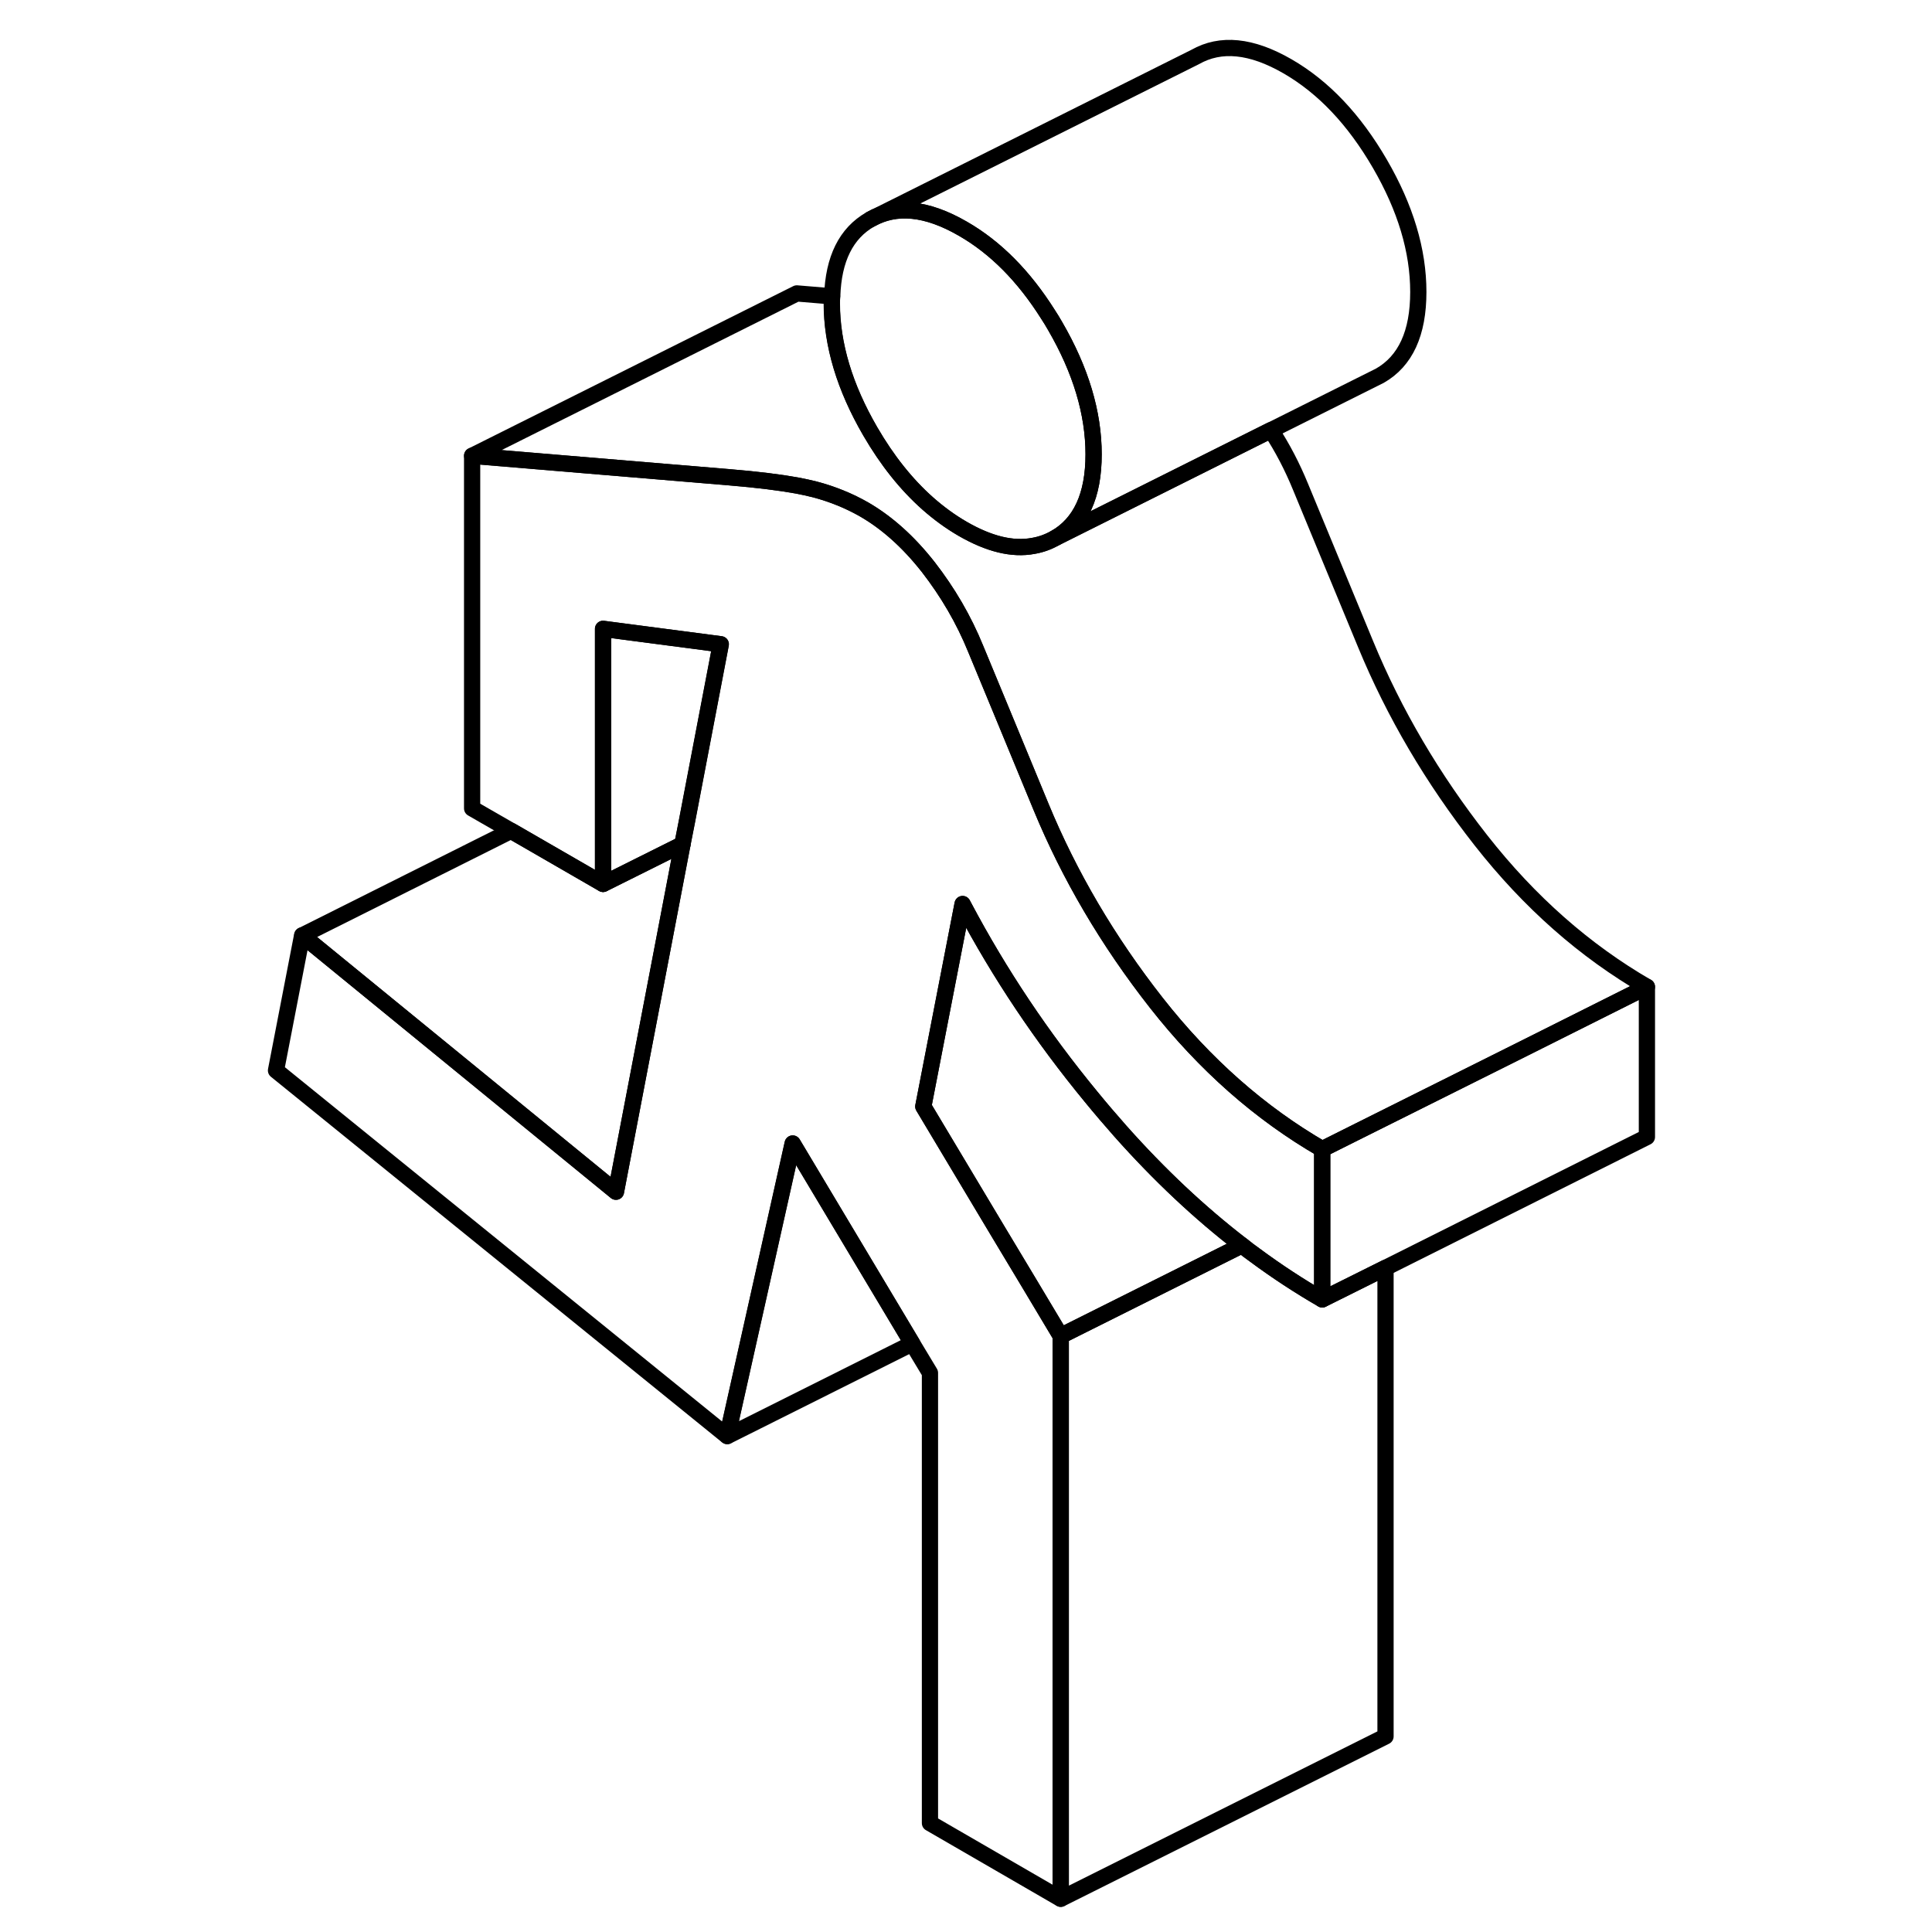 <svg width="24" height="24" viewBox="0 0 89 119" fill="none" xmlns="http://www.w3.org/2000/svg" stroke-width="1px" stroke-linecap="round" stroke-linejoin="round">
    <path d="M52.36 27.983C52.36 30.523 51.57 32.243 49.99 33.143C49.57 33.383 49.12 33.543 48.65 33.623C47.37 33.863 45.93 33.513 44.3 32.573C43.54 32.133 42.83 31.613 42.15 31.013C40.83 29.843 39.65 28.363 38.61 26.573C37.03 23.853 36.24 21.223 36.24 18.673C36.24 18.533 36.24 18.393 36.26 18.253C36.33 15.943 37.12 14.363 38.61 13.513C40.19 12.613 42.08 12.803 44.3 14.083C46.32 15.243 48.06 17.003 49.55 19.363C49.7 19.593 49.85 19.833 49.99 20.083C51.57 22.803 52.36 25.433 52.36 27.983Z" stroke="currentColor" stroke-linejoin="round"/>
    <path d="M70.34 78.093V106.953L50.34 116.953V82.283L61.5 76.703C61.76 76.913 62.02 77.113 62.29 77.303C63.64 78.303 65.03 79.213 66.45 80.033L70.34 78.093Z" stroke="currentColor" stroke-linejoin="round"/>
    <path d="M61.49 76.703L50.33 82.283L48.44 79.123L46.38 75.693L41.87 68.153L42.81 63.303L44.29 55.683C44.32 55.743 44.35 55.793 44.38 55.853C46.57 59.983 49.18 63.883 52.22 67.573C52.8 68.283 53.4 68.983 54.01 69.673C56.4 72.363 58.89 74.703 61.49 76.703Z" stroke="currentColor" stroke-linejoin="round"/>
    <path d="M86.44 60.783V70.033L70.34 78.093L66.44 80.033V70.783L68.74 69.633L78.9 64.563L86.44 60.783Z" stroke="currentColor" stroke-linejoin="round"/>
    <path d="M86.44 60.783L78.89 64.563L68.74 69.633L66.44 70.783C62.62 68.573 59.21 65.573 56.22 61.763C53.24 57.963 50.87 53.933 49.12 49.693L46.69 43.813L45.1 39.973C44.36 38.153 43.38 36.483 42.18 34.933C42.17 34.913 42.15 34.903 42.14 34.883C40.94 33.363 39.64 32.203 38.25 31.393C37.31 30.853 36.28 30.433 35.18 30.143C34.86 30.063 34.5 29.983 34.08 29.903C33.03 29.713 31.67 29.543 29.99 29.403L14.08 28.073L34.08 18.073L36.25 18.253C36.23 18.393 36.23 18.533 36.23 18.673C36.23 21.223 37.02 23.853 38.6 26.573C39.64 28.363 40.82 29.843 42.14 31.013C42.82 31.613 43.53 32.133 44.29 32.573C45.92 33.513 47.36 33.863 48.64 33.623C49.11 33.543 49.56 33.383 49.98 33.143L63.28 26.493C64 27.593 64.6 28.753 65.1 29.973L69.12 39.693C70.87 43.933 73.24 47.963 76.22 51.763C79.21 55.573 82.62 58.573 86.44 60.783Z" stroke="currentColor" stroke-linejoin="round"/>
    <path d="M72.36 17.983C72.36 20.523 71.57 22.243 69.99 23.143L63.29 26.493L49.99 33.143C51.57 32.243 52.36 30.523 52.36 27.983C52.36 25.443 51.57 22.803 49.99 20.083C49.85 19.833 49.7 19.593 49.55 19.363C48.06 17.003 46.32 15.243 44.3 14.083C42.08 12.803 40.19 12.613 38.61 13.513L58.61 3.513C60.19 2.613 62.08 2.803 64.3 4.083C66.52 5.363 68.41 7.363 69.99 10.083C71.57 12.803 72.36 15.433 72.36 17.983Z" stroke="currentColor" stroke-linejoin="round"/>
    <path d="M66.44 70.783V80.033C65.02 79.213 63.63 78.303 62.28 77.303C62.01 77.113 61.75 76.913 61.49 76.703C58.89 74.703 56.4 72.363 54.01 69.673C53.4 68.983 52.8 68.283 52.22 67.573C49.18 63.883 46.57 59.983 44.38 55.853C44.35 55.793 44.32 55.743 44.29 55.683L42.81 63.303L41.87 68.153L46.38 75.693L48.44 79.123L50.33 82.283V116.953L42.28 112.293V84.563L41.19 82.753L33.82 70.433L29.79 88.453L2 65.933L3.61 57.613L22.94 73.403L25.71 58.933L27.03 52.003L27.3 50.623L29.39 39.683L22.14 38.733V54.443L16.48 51.173L14.08 49.793V28.073L29.99 29.403C31.67 29.543 33.03 29.713 34.08 29.903C34.5 29.983 34.86 30.063 35.18 30.143C36.28 30.433 37.31 30.853 38.25 31.393C39.64 32.203 40.94 33.363 42.14 34.883C42.15 34.903 42.17 34.913 42.18 34.933C43.38 36.483 44.36 38.153 45.1 39.973L46.69 43.813L49.12 49.693C50.87 53.933 53.24 57.963 56.22 61.763C59.21 65.573 62.62 68.573 66.44 70.783Z" stroke="currentColor" stroke-linejoin="round"/>
    <path d="M41.19 82.753L29.8 88.453L33.83 70.433L41.19 82.753Z" stroke="currentColor" stroke-linejoin="round"/>
    <path d="M29.4 39.683L27.31 50.623L27.04 51.993V52.003L22.31 54.363L22.15 54.443V38.733L29.4 39.683Z" stroke="currentColor" stroke-linejoin="round"/>
    <path d="M27.04 52.003L25.71 58.933L22.94 73.403L3.62 57.613L16.48 51.173L22.15 54.443L22.31 54.363L27.04 52.003Z" stroke="currentColor" stroke-linejoin="round"/>
</svg>